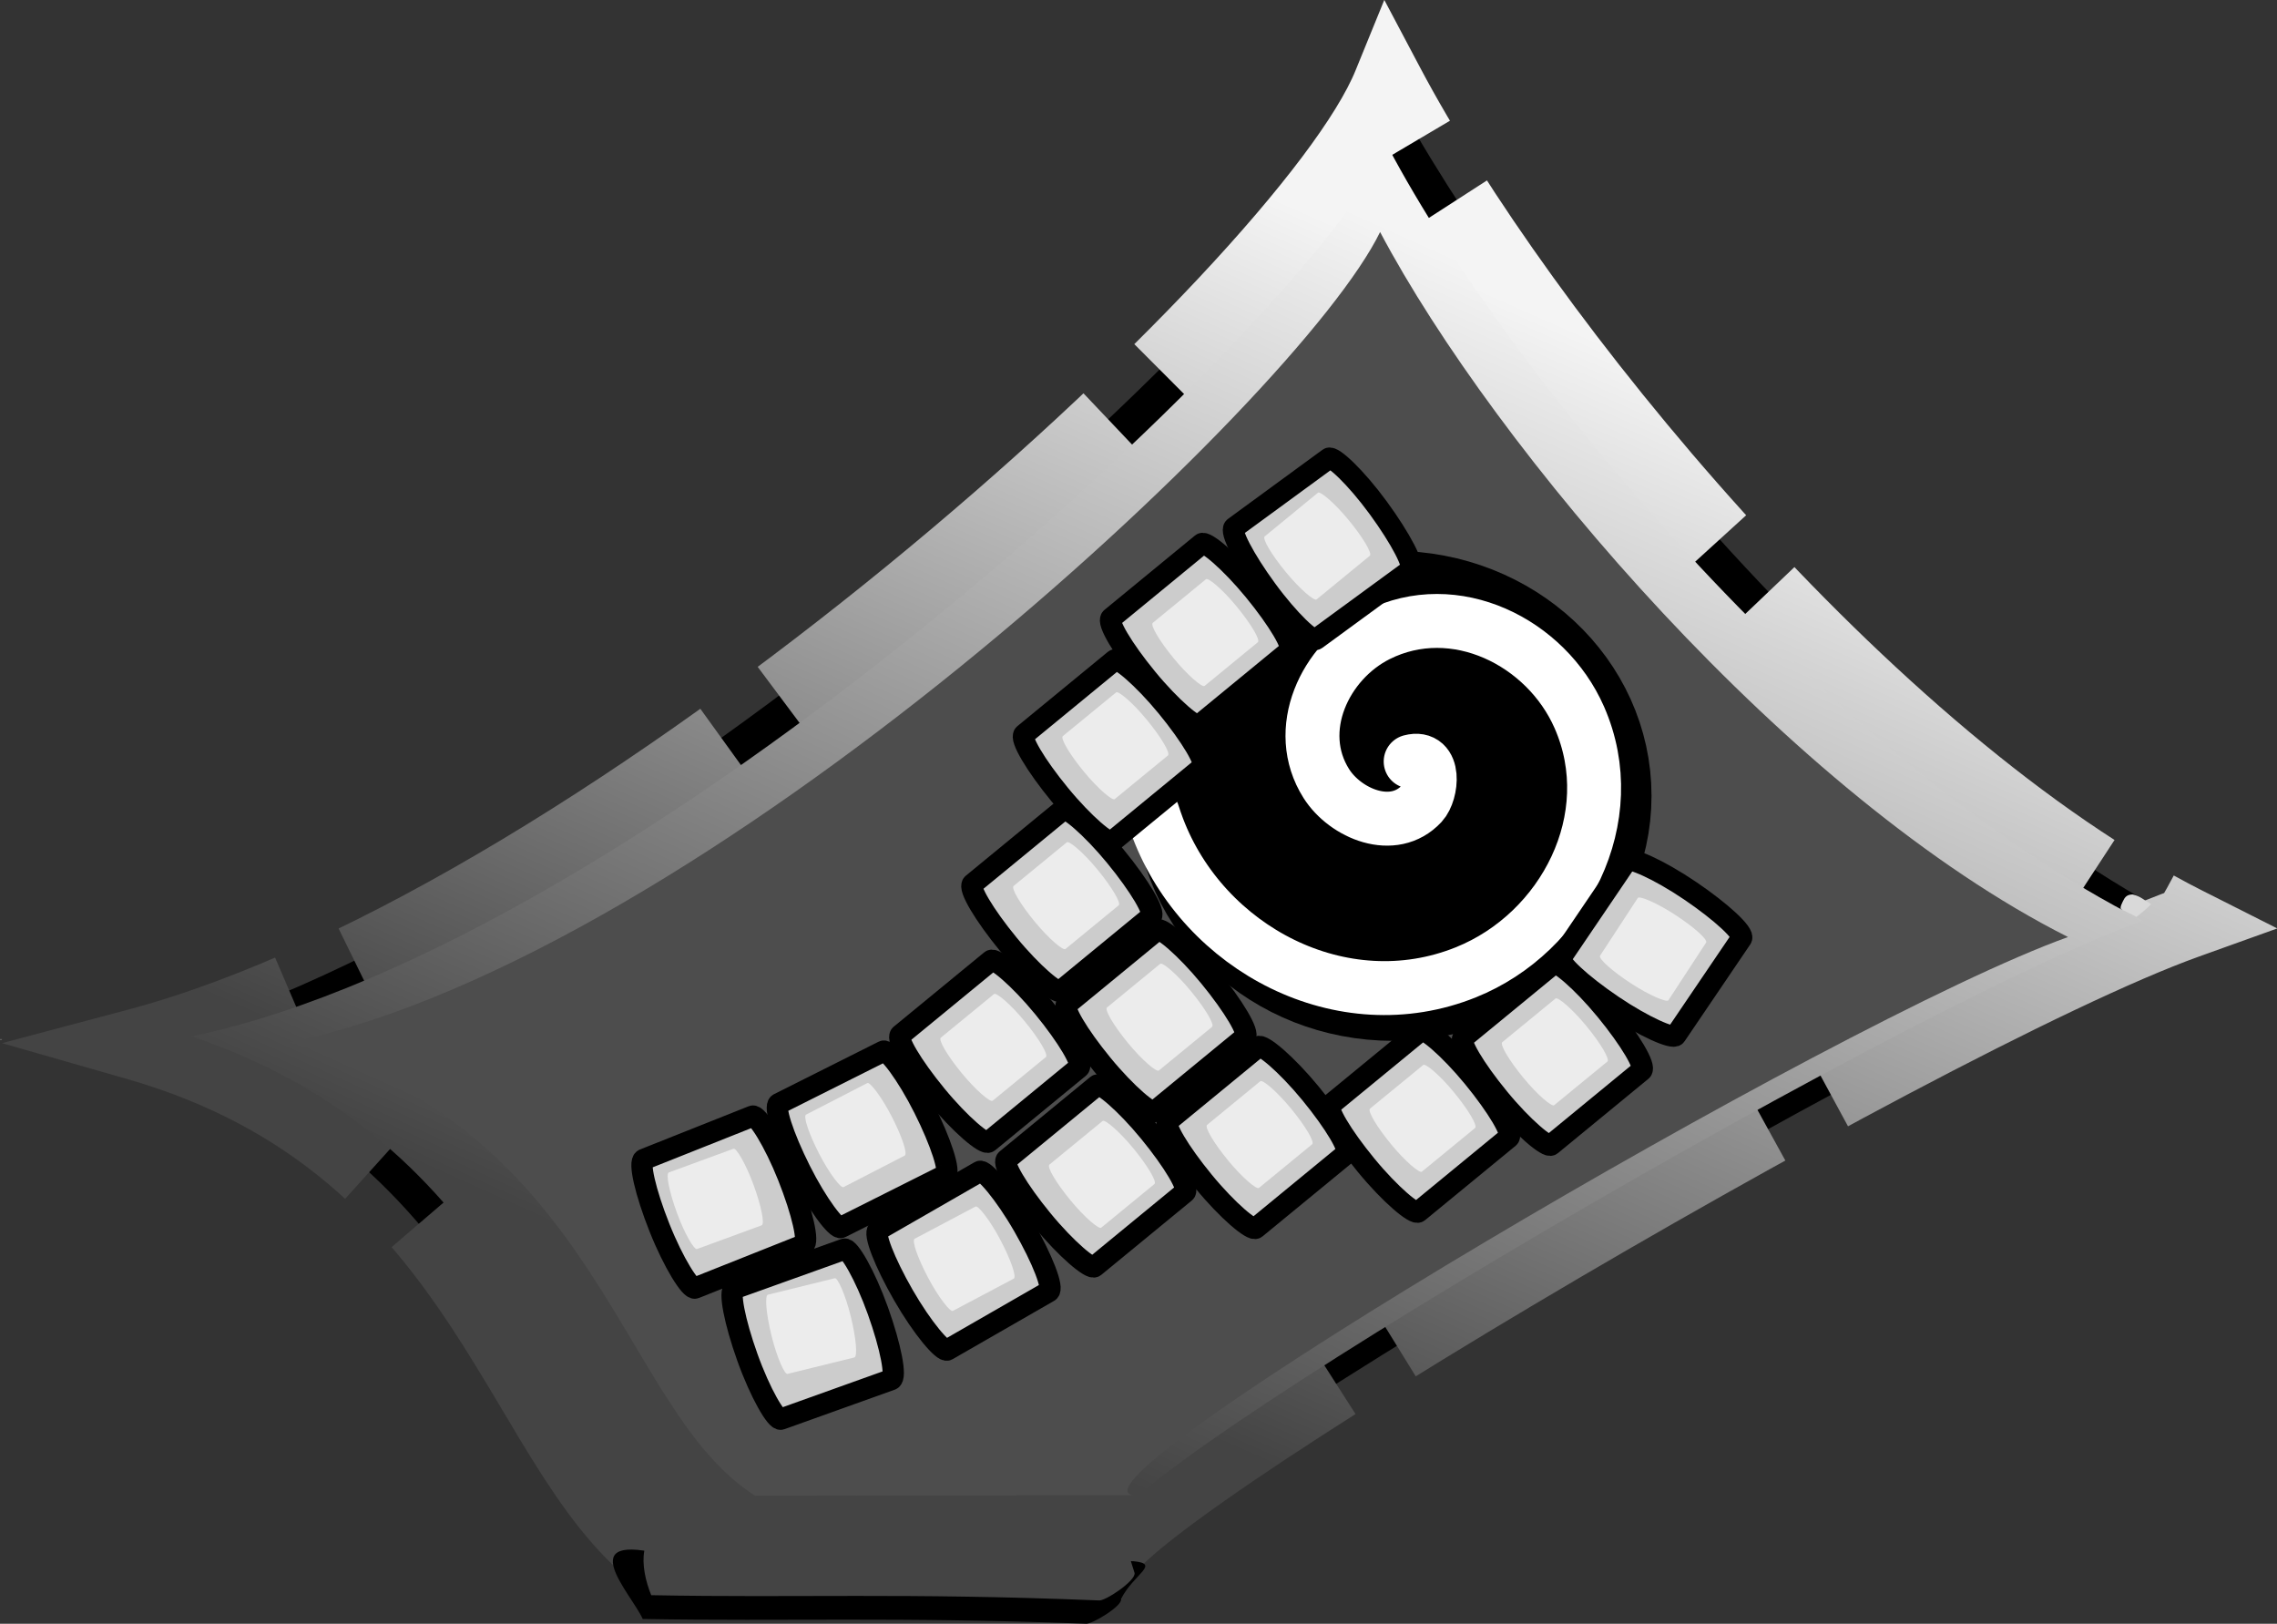 <?xml version="1.0" encoding="UTF-8" standalone="no"?>
<!-- Created with Inkscape (http://www.inkscape.org/) -->

<svg
   width="96.596mm"
   height="68.881mm"
   id="svg20632"
   sodipodi:version="0.32"
   inkscape:version="1.1 (c4e8f9ed74, 2021-05-24)"
   sodipodi:docname="collective.svg"
   inkscape:output_extension="org.inkscape.output.svg.inkscape"
   inkscape:export-filename="/home/brutkasten/Dokumente/naev/FLF_logo.png"
   inkscape:export-xdpi="90"
   inkscape:export-ydpi="90"
   version="1.1"
   xmlns:inkscape="http://www.inkscape.org/namespaces/inkscape"
   xmlns:sodipodi="http://sodipodi.sourceforge.net/DTD/sodipodi-0.dtd"
   xmlns:xlink="http://www.w3.org/1999/xlink"
   xmlns="http://www.w3.org/2000/svg"
   xmlns:svg="http://www.w3.org/2000/svg"
   xmlns:rdf="http://www.w3.org/1999/02/22-rdf-syntax-ns#"
   xmlns:cc="http://creativecommons.org/ns#"
   xmlns:dc="http://purl.org/dc/elements/1.1/">
  <rect width="100%" height="100%" fill="#333333" stroke="none"/>
  <defs
     id="defs20634">
    <linearGradient
       inkscape:collect="always"
       xlink:href="#linearGradient6288"
       id="linearGradient6770"
       gradientUnits="userSpaceOnUse"
       gradientTransform="translate(-2428.467,-608.901)"
       x1="-1578.846"
       y1="750.077"
       x2="-1662.808"
       y2="932.706" />
    <linearGradient
       id="linearGradient6288">
      <stop
         id="stop6298"
         offset="0"
         style="stop-color:#f4f4f4;stop-opacity:1;" />
      <stop
         style="stop-color:#444444;stop-opacity:1;"
         offset="1"
         id="stop6292" />
    </linearGradient>
    <linearGradient
       inkscape:collect="always"
       xlink:href="#linearGradient6288"
       id="linearGradient6768"
       gradientUnits="userSpaceOnUse"
       gradientTransform="translate(-2428.467,-608.901)"
       x1="-1588.09"
       y1="749.23"
       x2="-1664.673"
       y2="918.881" />
    <inkscape:perspective
       sodipodi:type="inkscape:persp3d"
       inkscape:vp_x="0 : -300.92249 : 1"
       inkscape:vp_y="0 : 1066.6667 : 0"
       inkscape:vp_z="793.70078 : -300.92249 : 1"
       inkscape:persp3d-origin="396.85039 : -488.0091 : 1"
       id="perspective20640" />
    <inkscape:perspective
       id="perspective2457"
       inkscape:persp3d-origin="64 : -847.24899 : 1"
       inkscape:vp_z="128 : -839.78232 : 1"
       inkscape:vp_y="0 : 1066.6667 : 0"
       inkscape:vp_x="0 : -839.78232 : 1"
       sodipodi:type="inkscape:persp3d" />
    <inkscape:perspective
       sodipodi:type="inkscape:persp3d"
       inkscape:vp_x="0 : -839.78232 : 1"
       inkscape:vp_y="0 : 1066.6667 : 0"
       inkscape:vp_z="128 : -839.78232 : 1"
       inkscape:persp3d-origin="64 : -847.24899 : 1"
       id="perspective38983" />
    <inkscape:perspective
       id="perspective22068"
       inkscape:persp3d-origin="396.85039 : -488.0091 : 1"
       inkscape:vp_z="793.70078 : -300.92249 : 1"
       inkscape:vp_y="0 : 1066.6667 : 0"
       inkscape:vp_x="0 : -300.92249 : 1"
       sodipodi:type="inkscape:persp3d" />
    <linearGradient
       inkscape:collect="always"
       xlink:href="#linearGradient6288"
       id="linearGradient4294"
       gradientUnits="userSpaceOnUse"
       gradientTransform="rotate(-0.425,-50523.875,-267499.92)"
       x1="-1578.846"
       y1="750.077"
       x2="-1662.808"
       y2="932.706" />
    <linearGradient
       inkscape:collect="always"
       xlink:href="#linearGradient6288"
       id="linearGradient4297"
       gradientUnits="userSpaceOnUse"
       gradientTransform="rotate(-0.425,-50523.875,-267499.92)"
       x1="-1588.09"
       y1="749.23"
       x2="-1664.673"
       y2="918.881" />
    <linearGradient
       inkscape:collect="always"
       xlink:href="#linearGradient6288"
       id="linearGradient4353"
       gradientUnits="userSpaceOnUse"
       x1="522.185"
       y1="492.167"
       x2="221.559"
       y2="510.249" />
  </defs>
  <sodipodi:namedview
     id="base"
     pagecolor="#ffffff"
     bordercolor="#666666"
     borderopacity="1.0"
     inkscape:pageopacity="0.0"
     inkscape:pageshadow="2"
     inkscape:zoom="3.7687381"
     inkscape:cx="136.2525"
     inkscape:cy="125.37353"
     inkscape:document-units="px"
     inkscape:current-layer="g4307"
     showgrid="false"
     inkscape:window-width="2128"
     inkscape:window-height="1128"
     inkscape:window-x="0"
     inkscape:window-y="0"
     inkscape:window-maximized="1"
     inkscape:pagecheckerboard="0" />
  <g
     inkscape:label="Ebene 1"
     inkscape:groupmode="layer"
     id="layer1"
     transform="translate(-179.632,-340.041)">
    <g
       id="g2491">
      <g
         id="g4307">
        <path
           style="fill:#000000;fill-opacity:1;fill-rule:evenodd;stroke:url(#linearGradient4297);stroke-width:11.486;stroke-linecap:butt;stroke-linejoin:miter;stroke-miterlimit:4;stroke-dasharray:68.916, 11.486;stroke-dashoffset:0;stroke-opacity:1;marker-start:none"
           d="m 287.543,591.295 c -25.222,-16.041 -28.291,-67.253 -86.011,-83.794 76.243,-20.256 187.397,-121.226 200.73,-153.919 21.183,40.018 76.766,108.59 127.986,134.427 -43.247,15.524 -186.549,100.458 -172.967,103.18"
           id="path6726"
           sodipodi:nodetypes="ccccc" />
        <path
           style="fill:none;fill-rule:evenodd;stroke:#808080;stroke-width:0.1;stroke-linecap:butt;stroke-linejoin:miter;stroke-miterlimit:4;stroke-dasharray:none;stroke-opacity:1"
           d="m 179.633,506.695 c 0.049,6.9e-4 0.171,0.002 0.254,0.004 0.015,2.1e-4 0.029,4.1e-4 0.044,6.2e-4"
           id="path7897" />
        <path
           style="fill:url(#linearGradient4294);fill-opacity:1;fill-rule:evenodd;stroke:none;stroke-width:11.486;stroke-linecap:butt;stroke-linejoin:miter;stroke-miterlimit:4;stroke-dasharray:68.914, 11.486;stroke-dashoffset:0;stroke-opacity:1;marker-start:none"
           d="m 290.854,586.804 c -24.006,-15.267 -26.638,-62.356 -80.489,-80.593 72.549,-15.193 177.45,-113.068 191.825,-142.6 20.162,38.089 72.292,99.457 121.043,124.048 -41.162,14.776 -177.556,95.615 -164.628,98.206"
           id="path6728"
           sodipodi:nodetypes="ccccc" />
        <path
           style="fill:#4d4d4d;fill-opacity:1;fill-rule:evenodd;stroke:none;stroke-width:11.486;stroke-linecap:butt;stroke-linejoin:miter;stroke-miterlimit:4;stroke-dasharray:68.914, 11.486;stroke-dashoffset:0;stroke-opacity:1;marker-start:none"
           d="m 300.71,579.86 c -21.875,-13.913 -24.537,-58.33 -74.599,-72.676 66.111,-13.844 161.701,-103.033 174.801,-129.945 18.373,34.708 65.877,90.63 110.301,113.039 -37.509,13.464 -161.798,87.129 -150.018,89.49"
           id="path6730"
           sodipodi:nodetypes="ccccc" />
        <ellipse
           style="fill:#000000;stroke:#000000;stroke-width:18;stroke-linecap:square;paint-order:markers stroke fill"
           id="path1638"
           cx="403"
           cy="467.639"
           rx="32.432"
           ry="30.283" />
        <path
           sodipodi:type="spiral"
           style="fill:none;fill-rule:evenodd;stroke:#ffffff;stroke-width:7.5;stroke-linecap:round;stroke-linejoin:miter;stroke-miterlimit:4;stroke-dasharray:none;stroke-opacity:1"
           id="path6732"
           sodipodi:cx="-1841.7922"
           sodipodi:cy="591.63794"
           sodipodi:expansion="1"
           sodipodi:revolution="1.5091813"
           sodipodi:radius="36.584259"
           sodipodi:argument="-18.750643"
           sodipodi:t0="0"
           d="m -1841.792,591.638 c 3.628,0.36 1.305,5.069 -0.599,6.031 -5.158,2.607 -10.439,-2.408 -11.463,-7.228 -1.831,-8.622 5.719,-15.995 13.857,-16.895 11.942,-1.321 21.653,9.054 22.327,20.486 0.899,15.237 -12.393,27.351 -27.115,27.759 -18.526,0.514 -33.069,-15.734 -33.192,-33.744 -0,-0.705 0.011,-1.411 0.047,-2.115"
           transform="matrix(1.081,-0.401,0.401,1.081,2159.544,-915.984)" />
        <g
           id="g6734"
           transform="matrix(0.906,0.361,-0.361,0.906,2150.533,295.019)"
           style="fill:#e6e6e6">
          <rect
             transform="matrix(-0.876,-0.483,-0.483,0.876,0,0)"
             ry="1.767"
             rx="18.522"
             y="1537.923"
             x="959.762"
             height="22.774"
             width="22.778"
             id="rect6736"
             style="opacity:1;fill:#cccccc;fill-opacity:1;stroke:#000000;stroke-width:3.5;stroke-miterlimit:4;stroke-dasharray:none;stroke-dashoffset:0;stroke-opacity:1" />
          <rect
             transform="matrix(-0.977,-0.215,-0.215,0.977,0,0)"
             ry="1.767"
             rx="18.522"
             y="1137.089"
             x="1322.746"
             height="22.774"
             width="22.778"
             id="rect6738"
             style="opacity:1;fill:#cccccc;fill-opacity:1;stroke:#000000;stroke-width:3.5;stroke-miterlimit:4;stroke-dasharray:none;stroke-dashoffset:0;stroke-opacity:1" />
          <rect
             transform="matrix(-0.876,-0.483,-0.483,0.876,0,0)"
             ry="1.767"
             rx="18.522"
             y="1515.588"
             x="944.866"
             height="22.774"
             width="22.778"
             id="rect6740"
             style="opacity:1;fill:#cccccc;fill-opacity:1;stroke:#000000;stroke-width:3.5;stroke-miterlimit:4;stroke-dasharray:none;stroke-dashoffset:0;stroke-opacity:1" />
          <rect
             transform="matrix(-0.876,-0.483,-0.483,0.876,0,0)"
             ry="1.767"
             rx="18.522"
             y="1538.586"
             x="985.132"
             height="22.774"
             width="22.778"
             id="rect6742"
             style="opacity:1;fill:#cccccc;fill-opacity:1;stroke:#000000;stroke-width:3.5;stroke-miterlimit:4;stroke-dasharray:none;stroke-dashoffset:0;stroke-opacity:1" />
          <rect
             transform="matrix(-0.876,-0.483,-0.483,0.876,0,0)"
             ry="1.767"
             rx="18.522"
             y="1491.742"
             x="939.518"
             height="22.774"
             width="22.778"
             id="rect6744"
             style="opacity:1;fill:#cccccc;fill-opacity:1;stroke:#000000;stroke-width:3.5;stroke-miterlimit:4;stroke-dasharray:none;stroke-dashoffset:0;stroke-opacity:1" />
          <rect
             transform="matrix(-0.876,-0.483,-0.483,0.876,0,0)"
             ry="1.767"
             rx="18.522"
             y="1537.97"
             x="1010.241"
             height="22.774"
             width="22.778"
             id="rect6746"
             style="opacity:1;fill:#cccccc;fill-opacity:1;stroke:#000000;stroke-width:3.5;stroke-miterlimit:4;stroke-dasharray:none;stroke-dashoffset:0;stroke-opacity:1" />
          <rect
             transform="matrix(-0.876,-0.483,-0.483,0.876,0,0)"
             ry="1.767"
             rx="18.522"
             y="1515.828"
             x="1023.853"
             height="22.774"
             width="22.778"
             id="rect6748"
             style="opacity:1;fill:#cccccc;fill-opacity:1;stroke:#000000;stroke-width:3.5;stroke-miterlimit:4;stroke-dasharray:none;stroke-dashoffset:0;stroke-opacity:1" />
          <rect
             transform="matrix(-0.876,-0.483,-0.483,0.876,0,0)"
             ry="1.767"
             rx="18.522"
             y="1492.63"
             x="1029.535"
             height="22.774"
             width="22.778"
             id="rect6750"
             style="opacity:1;fill:#cccccc;fill-opacity:1;stroke:#000000;stroke-width:3.5;stroke-miterlimit:4;stroke-dasharray:none;stroke-dashoffset:0;stroke-opacity:1" />
          <rect
             inkscape:transform-center-x="1.1048543"
             transform="matrix(-0.847,-0.531,-0.531,0.847,0,0)"
             ry="1.767"
             rx="18.522"
             y="1525.127"
             x="943.736"
             height="22.774"
             width="22.778"
             id="rect6752"
             style="opacity:1;fill:#cccccc;fill-opacity:1;stroke:#000000;stroke-width:3.5;stroke-miterlimit:4;stroke-dasharray:none;stroke-dashoffset:0;stroke-opacity:1" />
          <rect
             transform="matrix(-0.876,-0.483,-0.483,0.876,0,0)"
             ry="1.767"
             rx="18.522"
             y="1562.879"
             x="998.591"
             height="22.774"
             width="22.778"
             id="rect6754"
             style="opacity:1;fill:#cccccc;fill-opacity:1;stroke:#000000;stroke-width:3.5;stroke-miterlimit:4;stroke-dasharray:none;stroke-dashoffset:0;stroke-opacity:1" />
          <rect
             transform="matrix(-0.876,-0.483,-0.483,0.876,0,0)"
             ry="1.767"
             rx="18.522"
             y="1562.423"
             x="971.699"
             height="22.774"
             width="22.778"
             id="rect6756"
             style="opacity:1;fill:#cccccc;fill-opacity:1;stroke:#000000;stroke-width:3.5;stroke-miterlimit:4;stroke-dasharray:none;stroke-dashoffset:0;stroke-opacity:1" />
          <rect
             transform="matrix(-0.784,-0.621,-0.621,0.784,0,0)"
             ry="1.767"
             rx="18.522"
             y="1729.342"
             x="697.002"
             height="22.774"
             width="22.778"
             id="rect6758"
             style="opacity:1;fill:#cccccc;fill-opacity:1;stroke:#000000;stroke-width:3.5;stroke-miterlimit:4;stroke-dasharray:none;stroke-dashoffset:0;stroke-opacity:1" />
          <rect
             transform="matrix(-0.747,-0.664,-0.664,0.747,0,0)"
             ry="1.767"
             rx="18.522"
             y="1773.909"
             x="622.893"
             height="22.774"
             width="22.778"
             id="rect6760"
             style="opacity:1;fill:#cccccc;fill-opacity:1;stroke:#000000;stroke-width:3.5;stroke-miterlimit:4;stroke-dasharray:none;stroke-dashoffset:0;stroke-opacity:1" />
          <rect
             transform="matrix(-0.662,-0.75,-0.75,0.662,0,0)"
             ry="1.767"
             rx="18.522"
             y="1854.163"
             x="374.984"
             height="22.774"
             width="22.778"
             id="rect6762"
             style="opacity:1;fill:#cccccc;fill-opacity:1;stroke:#000000;stroke-width:3.5;stroke-miterlimit:4;stroke-dasharray:none;stroke-dashoffset:0;stroke-opacity:1" />
          <rect
             transform="matrix(-0.687,-0.726,-0.726,0.687,0,0)"
             ry="1.767"
             rx="18.522"
             y="1846.784"
             x="465.344"
             height="22.774"
             width="22.778"
             id="rect6764"
             style="opacity:1;fill:#cccccc;fill-opacity:1;stroke:#000000;stroke-width:3.5;stroke-miterlimit:4;stroke-dasharray:none;stroke-dashoffset:0;stroke-opacity:1" />
        </g>
        <path
           style="fill:#000000;fill-opacity:1;fill-rule:evenodd;stroke:none;stroke-width:1px;stroke-linecap:butt;stroke-linejoin:miter;stroke-opacity:1"
           d="m 282.687,599.618 c 23.445,0.403 39.953,-0.38 70.995,0.751 0.926,0.203 6.007,-2.875 5.696,-3.97 2.02,-4 6.387,-5.629 1.996,-6.042 -19.166,-0.785 -48.99,1.941 -74.905,-0.933 -15.516,-4.064 -5.598,6.137 -3.782,10.194 z"
           id="path2489"
           sodipodi:nodetypes="cccccc" />
        <path
           style="fill:#444444;fill-opacity:1;fill-rule:evenodd;stroke:none;stroke-width:1px;stroke-linecap:butt;stroke-linejoin:miter;stroke-opacity:1"
           d="m 284.047,595.802 c 23.69,0.45 40.371,-0.424 71.737,0.837 0.936,0.227 6.07,-3.203 5.756,-4.423 -2.506,-7.938 -1.756,-6.132 -5.056,-6.313 -19.366,-0.874 -42.429,1.744 -68.615,-1.458 -6.205,0.626 -5.657,6.837 -3.822,11.357 z"
           id="path6766"
           sodipodi:nodetypes="cccccc" />
        <rect
           transform="matrix(-0.635,-0.773,-0.773,0.634,0,0)"
           ry="1.015"
           rx="10.637"
           y="30.372"
           x="-627.14"
           height="13.079"
           width="13.082"
           id="rect6820"
           style="fill:#ececec;fill-opacity:1;stroke:none;stroke-width:1.873;stroke-miterlimit:4;stroke-dasharray:none;stroke-dashoffset:0;stroke-opacity:1" />
        <rect
           transform="matrix(-0.635,-0.773,-0.773,0.634,0,0)"
           ry="1.015"
           rx="10.637"
           y="29.577"
           x="-602.589"
           height="13.079"
           width="13.082"
           id="rect6822"
           style="fill:#ececec;fill-opacity:1;stroke:none;stroke-width:1.873;stroke-miterlimit:4;stroke-dasharray:none;stroke-dashoffset:0;stroke-opacity:1" />
        <rect
           transform="matrix(-0.635,-0.773,-0.773,0.634,0,0)"
           ry="1.015"
           rx="10.637"
           y="8.213"
           x="-589.022"
           height="13.079"
           width="13.082"
           id="rect6824"
           style="fill:#ececec;fill-opacity:1;stroke:none;stroke-width:1.873;stroke-miterlimit:4;stroke-dasharray:none;stroke-dashoffset:0;stroke-opacity:1" />
        <rect
           transform="matrix(-0.635,-0.773,-0.773,0.634,0,0)"
           ry="1.015"
           rx="10.637"
           y="-14.452"
           x="-584.131"
           height="13.079"
           width="13.082"
           id="rect6826"
           style="fill:#ececec;fill-opacity:1;stroke:none;stroke-width:1.873;stroke-miterlimit:4;stroke-dasharray:none;stroke-dashoffset:0;stroke-opacity:1" />
        <rect
           transform="matrix(-0.635,-0.773,-0.773,0.634,0,0)"
           ry="1.015"
           rx="10.637"
           y="-37.13"
           x="-584.795"
           height="13.079"
           width="13.082"
           id="rect6828"
           style="fill:#ececec;fill-opacity:1;stroke:none;stroke-width:1.873;stroke-miterlimit:4;stroke-dasharray:none;stroke-dashoffset:0;stroke-opacity:1" />
        <rect
           transform="matrix(-0.837,-0.547,-0.547,0.837,0,0)"
           ry="1.015"
           rx="10.637"
           y="162.24"
           x="-648.126"
           height="13.079"
           width="13.082"
           id="rect6830"
           style="fill:#ececec;fill-opacity:1;stroke:none;stroke-width:1.873;stroke-miterlimit:4;stroke-dasharray:none;stroke-dashoffset:0;stroke-opacity:1" />
        <rect
           transform="matrix(-0.635,-0.773,-0.773,0.634,0,0)"
           ry="1.015"
           rx="10.637"
           y="-15.085"
           x="-671.619"
           height="13.079"
           width="13.082"
           id="rect6832"
           style="fill:#ececec;fill-opacity:1;stroke:none;stroke-width:1.873;stroke-miterlimit:4;stroke-dasharray:none;stroke-dashoffset:0;stroke-opacity:1" />
        <rect
           transform="matrix(-0.635,-0.773,-0.773,0.634,0,0)"
           ry="1.015"
           rx="10.637"
           y="8.074"
           x="-666.409"
           height="13.079"
           width="13.082"
           id="rect6834"
           style="fill:#ececec;fill-opacity:1;stroke:none;stroke-width:1.873;stroke-miterlimit:4;stroke-dasharray:none;stroke-dashoffset:0;stroke-opacity:1" />
        <rect
           transform="matrix(-0.635,-0.773,-0.773,0.634,0,0)"
           ry="1.015"
           rx="10.637"
           y="29.921"
           x="-651.863"
           height="13.079"
           width="13.082"
           id="rect6836"
           style="fill:#ececec;fill-opacity:1;stroke:none;stroke-width:1.873;stroke-miterlimit:4;stroke-dasharray:none;stroke-dashoffset:0;stroke-opacity:1" />
        <rect
           transform="matrix(-0.635,-0.773,-0.773,0.634,0,0)"
           ry="1.015"
           rx="10.637"
           y="54.043"
           x="-613.993"
           height="13.079"
           width="13.082"
           id="rect6838"
           style="fill:#ececec;fill-opacity:1;stroke:none;stroke-width:1.873;stroke-miterlimit:4;stroke-dasharray:none;stroke-dashoffset:0;stroke-opacity:1" />
        <rect
           transform="matrix(-0.635,-0.773,-0.773,0.634,0,0)"
           ry="1.015"
           rx="10.637"
           y="53.511"
           x="-640.759"
           height="13.079"
           width="13.082"
           id="rect6840"
           style="fill:#ececec;fill-opacity:1;stroke:none;stroke-width:1.873;stroke-miterlimit:4;stroke-dasharray:none;stroke-dashoffset:0;stroke-opacity:1" />
        <rect
           transform="matrix(-0.458,-0.889,-0.889,0.458,0,0)"
           ry="1.015"
           rx="10.637"
           y="-49.067"
           x="-615.666"
           height="13.079"
           width="13.082"
           id="rect6842"
           style="fill:#ececec;fill-opacity:1;stroke:none;stroke-width:1.873;stroke-miterlimit:4;stroke-dasharray:none;stroke-dashoffset:0;stroke-opacity:1" />
        <rect
           transform="matrix(-0.468,-0.884,-0.884,0.468,0,0)"
           ry="1.015"
           rx="10.637"
           y="-48.391"
           x="-641.654"
           height="13.079"
           width="13.082"
           id="rect6844"
           style="fill:#ececec;fill-opacity:1;stroke:none;stroke-width:1.873;stroke-miterlimit:4;stroke-dasharray:none;stroke-dashoffset:0;stroke-opacity:1" />
        <rect
           transform="matrix(-0.239,-0.971,-0.971,0.239,0,0)"
           ry="1.015"
           rx="10.637"
           y="-175.17"
           x="-617.206"
           height="13.079"
           width="13.082"
           id="rect6846"
           style="fill:#ececec;fill-opacity:1;stroke:none;stroke-width:1.873;stroke-miterlimit:4;stroke-dasharray:none;stroke-dashoffset:0;stroke-opacity:1" />
        <rect
           transform="matrix(-0.344,-0.939,-0.939,0.344,0,0)"
           ry="1.015"
           rx="10.637"
           y="-99.796"
           x="-607.543"
           height="13.079"
           width="13.082"
           id="rect6848"
           style="fill:#ececec;fill-opacity:1;stroke:none;stroke-width:1.873;stroke-miterlimit:4;stroke-dasharray:none;stroke-dashoffset:0;stroke-opacity:1" />
        <path
           style="fill:#d9d9d9;fill-opacity:1;fill-rule:evenodd;stroke:none;stroke-width:1px;stroke-linecap:butt;stroke-linejoin:miter;stroke-opacity:1"
           d="m 524.518,484.993 c -0.357,0.471 -1.528,1.433 -2.328,2.068 -0.868,-0.482 -1.634,-0.826 -2.402,-1.203 -0.402,-0.198 0.169,-1.186 0.331,-1.516 0.263,-0.537 0.641,-0.884 1.458,-0.89 1.244,0.271 1.831,0.91 2.941,1.541 z"
           id="path6850"
           sodipodi:nodetypes="cccscc" />
      </g>
    </g>
  </g>
</svg>
